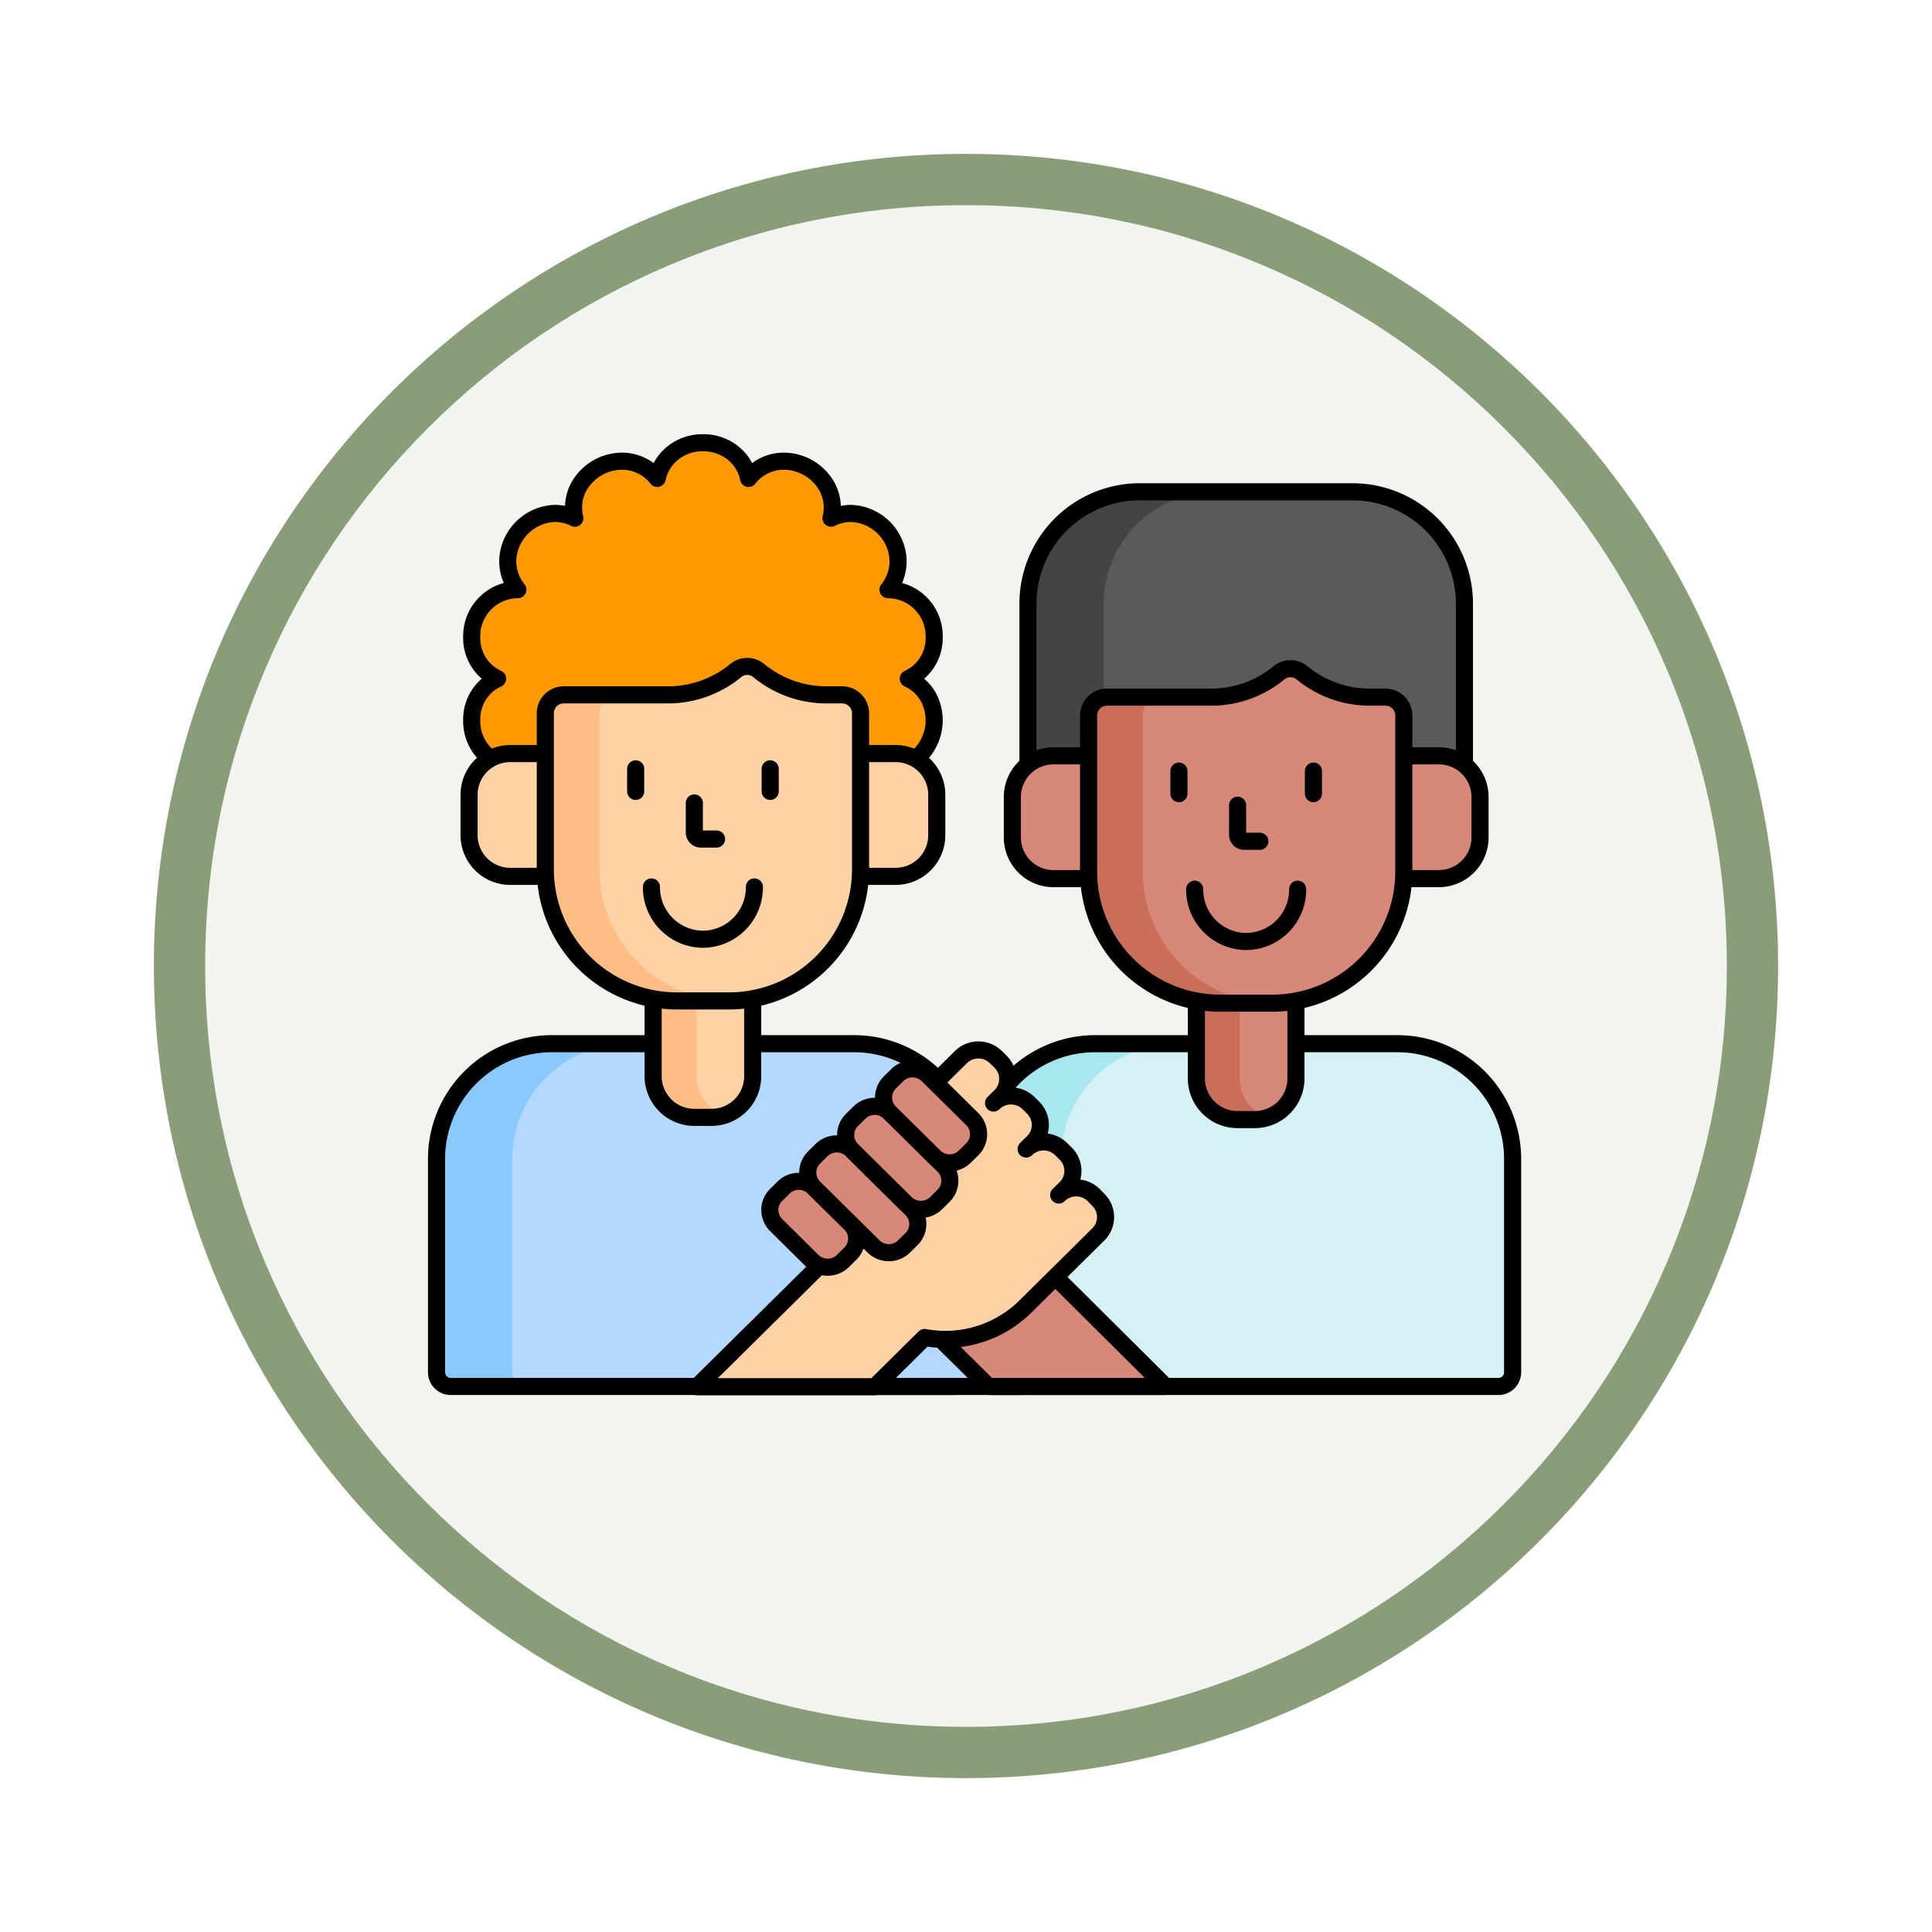 <svg xmlns="http://www.w3.org/2000/svg" xmlns:xlink="http://www.w3.org/1999/xlink" width="113" height="113" viewBox="0 0 113 113">
  <defs>
    <filter id="Trazado_982547" x="0" y="0" width="113" height="113" filterUnits="userSpaceOnUse">
      <feOffset dy="3" input="SourceAlpha"/>
      <feGaussianBlur stdDeviation="3" result="blur"/>
      <feFlood flood-opacity="0.161"/>
      <feComposite operator="in" in2="blur"/>
      <feComposite in="SourceGraphic"/>
    </filter>
    <clipPath id="clip-path">
      <path id="path10707" d="M0-682.665H64.839v64.839H0Z" transform="translate(0 682.665)"/>
    </clipPath>
  </defs>
  <g id="Grupo_1222308" data-name="Grupo 1222308" transform="translate(-1111 -3233.131)">
    <g id="Grupo_1208022" data-name="Grupo 1208022" transform="translate(0 1986.241)">
      <g id="Grupo_1202141" data-name="Grupo 1202141" transform="translate(1120 1252.89)">
        <g id="Grupo_1176928" data-name="Grupo 1176928" transform="translate(0 0)">
          <g id="Grupo_1172322" data-name="Grupo 1172322">
            <g id="Grupo_1164700" data-name="Grupo 1164700">
              <g id="Grupo_1160931" data-name="Grupo 1160931">
                <g id="Grupo_1160749" data-name="Grupo 1160749">
                  <g id="Grupo_1158891" data-name="Grupo 1158891">
                    <g id="Grupo_1157406" data-name="Grupo 1157406">
                      <g id="Grupo_1155793" data-name="Grupo 1155793">
                        <g id="Grupo_1154704" data-name="Grupo 1154704">
                          <g id="Grupo_1150790" data-name="Grupo 1150790">
                            <g id="Grupo_1154214" data-name="Grupo 1154214">
                              <g id="Grupo_1152583" data-name="Grupo 1152583">
                                <g id="Grupo_1146973" data-name="Grupo 1146973">
                                  <g id="Grupo_1146954" data-name="Grupo 1146954">
                                    <g transform="matrix(1, 0, 0, 1, -9, -6)" filter="url(#Trazado_982547)">
                                      <g id="Trazado_982547-2" data-name="Trazado 982547" transform="translate(9 6)" fill="#f2f4f0">
                                        <path d="M 47.5 93.5 C 41.289 93.5 35.265 92.284 29.595 89.886 C 24.118 87.569 19.198 84.252 14.973 80.027 C 10.748 75.802 7.431 70.882 5.114 65.405 C 2.716 59.735 1.5 53.711 1.5 47.5 C 1.5 41.289 2.716 35.265 5.114 29.595 C 7.431 24.118 10.748 19.198 14.973 14.973 C 19.198 10.748 24.118 7.431 29.595 5.114 C 35.265 2.716 41.289 1.5 47.5 1.5 C 53.711 1.5 59.735 2.716 65.405 5.114 C 70.882 7.431 75.802 10.748 80.027 14.973 C 84.252 19.198 87.569 24.118 89.886 29.595 C 92.284 35.265 93.5 41.289 93.5 47.5 C 93.5 53.711 92.284 59.735 89.886 65.405 C 87.569 70.882 84.252 75.802 80.027 80.027 C 75.802 84.252 70.882 87.569 65.405 89.886 C 59.735 92.284 53.711 93.5 47.5 93.5 Z" stroke="none"/>
                                        <path d="M 47.5 3 C 41.491 3 35.664 4.176 30.18 6.496 C 24.881 8.737 20.122 11.946 16.034 16.034 C 11.946 20.121 8.737 24.881 6.496 30.179 C 4.176 35.664 3 41.491 3 47.5 C 3 53.509 4.176 59.336 6.496 64.82 C 8.737 70.119 11.946 74.878 16.034 78.966 C 20.122 83.054 24.881 86.263 30.18 88.504 C 35.664 90.824 41.491 92 47.5 92 C 53.509 92 59.336 90.824 64.821 88.504 C 70.119 86.263 74.878 83.054 78.966 78.966 C 83.054 74.878 86.263 70.119 88.504 64.82 C 90.824 59.336 92 53.509 92 47.5 C 92 41.491 90.824 35.664 88.504 30.179 C 86.263 24.881 83.054 20.121 78.966 16.034 C 74.878 11.946 70.119 8.737 64.821 6.496 C 59.336 4.176 53.509 3 47.5 3 M 47.5 0 C 73.734 0 95 21.266 95 47.5 C 95 73.733 73.734 95 47.5 95 C 21.266 95 0 73.733 0 47.5 C 0 21.266 21.266 0 47.5 0 Z" stroke="none" fill="#899e78"/>
                                      </g>
                                    </g>
                                  </g>
                                </g>
                              </g>
                            </g>
                          </g>
                        </g>
                      </g>
                    </g>
                  </g>
                </g>
              </g>
            </g>
          </g>
        </g>
      </g>
    </g>
    <g id="g10701" transform="translate(1135.581 3936.876)">
      <g id="g10703" transform="translate(0 -682.665)">
        <g id="g10705" transform="translate(0 0)" clip-path="url(#clip-path)">
          <g id="g10711" transform="translate(0.95 39.965)">
            <path id="path10713" d="M-7.913-191.028a.83.83,0,0,1-.83-.83v-12.434a6.74,6.74,0,0,1,6.68-6.783H15.742a6.74,6.74,0,0,1,6.679,6.783v12.434a.83.83,0,0,1-.83.83Z" transform="translate(8.744 211.075)" fill="#b3dafe"/>
          </g>
          <g id="g10715" transform="translate(0.95 39.965)">
            <path id="path10717" d="M-42.234-183.115V-195.55a6.74,6.74,0,0,1,6.679-6.783h-4.432a6.74,6.74,0,0,0-6.679,6.783v12.434a.83.83,0,0,0,.83.83H-41.4a.83.83,0,0,1-.83-.83" transform="translate(46.667 202.333)" fill="#8ac9fe"/>
          </g>
          <g id="g10719" transform="translate(0.95 39.965)">
            <path id="path10721" d="M-7.913-191.028a.83.83,0,0,1-.83-.83v-12.434a6.74,6.74,0,0,1,6.68-6.783H15.742a6.74,6.74,0,0,1,6.679,6.783v12.434a.83.83,0,0,1-.83.83Z" transform="translate(8.744 211.075)" fill="none" stroke="#000" stroke-linecap="round" stroke-linejoin="round" stroke-miterlimit="10" stroke-width="1"/>
          </g>
          <g id="g10723" transform="translate(3.01 4.826)">
            <path id="path10725" d="M-128.852-262.861a2.733,2.733,0,0,1-2.163-1,2.632,2.632,0,0,1-.509-1.084,2.617,2.617,0,0,1-2.053,1.007,2.911,2.911,0,0,1-2.589-1.6,2.578,2.578,0,0,1-.177-1.732,2.629,2.629,0,0,1-1.166.278,2.864,2.864,0,0,1-2.693-2.232,2.617,2.617,0,0,1,.525-2.227h-.025a2.718,2.718,0,0,1-2.673-2.8,2.625,2.625,0,0,1,.764-1.889,2.665,2.665,0,0,1,.751-.518,2.684,2.684,0,0,1-.751-.518,2.625,2.625,0,0,1-.764-1.889,2.718,2.718,0,0,1,2.674-2.8h.025a2.617,2.617,0,0,1-.526-2.227,2.864,2.864,0,0,1,2.693-2.232,2.624,2.624,0,0,1,1.166.278,2.579,2.579,0,0,1,.177-1.733,2.912,2.912,0,0,1,2.589-1.6,2.618,2.618,0,0,1,2.053,1.007,2.628,2.628,0,0,1,.509-1.084,2.734,2.734,0,0,1,2.163-1h0a2.733,2.733,0,0,1,2.163,1,2.627,2.627,0,0,1,.509,1.084,2.618,2.618,0,0,1,2.053-1.007,2.912,2.912,0,0,1,2.589,1.6,2.578,2.578,0,0,1,.177,1.733,2.625,2.625,0,0,1,1.166-.278,2.864,2.864,0,0,1,2.693,2.232,2.617,2.617,0,0,1-.525,2.227H-118a2.718,2.718,0,0,1,2.674,2.8,2.625,2.625,0,0,1-.764,1.889,2.668,2.668,0,0,1-.751.518,2.572,2.572,0,0,1,1.161,1.05,2.889,2.889,0,0,1-.042,2.842,2.573,2.573,0,0,1-2.277,1.32h-.025a2.617,2.617,0,0,1,.526,2.227,2.864,2.864,0,0,1-2.693,2.232,2.629,2.629,0,0,1-1.166-.278,2.579,2.579,0,0,1-.177,1.733,2.912,2.912,0,0,1-2.589,1.6,2.617,2.617,0,0,1-2.053-1.007,2.63,2.63,0,0,1-.509,1.084,2.733,2.733,0,0,1-2.163,1" transform="translate(142.374 290.447)" fill="#fe9901"/>
          </g>
          <g id="g10727" transform="translate(3.01 4.826)">
            <path id="path10729" d="M-128.852-262.861a2.733,2.733,0,0,1-2.163-1,2.632,2.632,0,0,1-.509-1.084,2.617,2.617,0,0,1-2.053,1.007,2.911,2.911,0,0,1-2.589-1.6,2.578,2.578,0,0,1-.177-1.732,2.629,2.629,0,0,1-1.166.278,2.864,2.864,0,0,1-2.693-2.232,2.617,2.617,0,0,1,.525-2.227h-.025a2.718,2.718,0,0,1-2.673-2.8,2.625,2.625,0,0,1,.764-1.889,2.665,2.665,0,0,1,.751-.518,2.684,2.684,0,0,1-.751-.518,2.625,2.625,0,0,1-.764-1.889,2.718,2.718,0,0,1,2.674-2.8h.025a2.617,2.617,0,0,1-.526-2.227,2.864,2.864,0,0,1,2.693-2.232,2.624,2.624,0,0,1,1.166.278,2.579,2.579,0,0,1,.177-1.733,2.912,2.912,0,0,1,2.589-1.6,2.618,2.618,0,0,1,2.053,1.007,2.628,2.628,0,0,1,.509-1.084,2.734,2.734,0,0,1,2.163-1h0a2.733,2.733,0,0,1,2.163,1,2.627,2.627,0,0,1,.509,1.084,2.618,2.618,0,0,1,2.053-1.007,2.912,2.912,0,0,1,2.589,1.6,2.578,2.578,0,0,1,.177,1.733,2.625,2.625,0,0,1,1.166-.278,2.864,2.864,0,0,1,2.693,2.232,2.617,2.617,0,0,1-.525,2.227H-118a2.718,2.718,0,0,1,2.674,2.8,2.625,2.625,0,0,1-.764,1.889,2.668,2.668,0,0,1-.751.518,2.572,2.572,0,0,1,1.161,1.05,2.889,2.889,0,0,1-.042,2.842,2.573,2.573,0,0,1-2.277,1.32h-.025a2.617,2.617,0,0,1,.526,2.227,2.864,2.864,0,0,1-2.693,2.232,2.629,2.629,0,0,1-1.166-.278,2.579,2.579,0,0,1-.177,1.733,2.912,2.912,0,0,1-2.589,1.6,2.617,2.617,0,0,1-2.053-1.007,2.63,2.63,0,0,1-.509,1.084A2.733,2.733,0,0,1-128.852-262.861Z" transform="translate(142.374 290.447)" fill="none" stroke="#000" stroke-linecap="round" stroke-linejoin="round" stroke-miterlimit="10" stroke-width="1"/>
          </g>
          <g id="g10731" transform="translate(13.621 22.203)">
            <path id="path10733" d="M-22.7,0a2.408,2.408,0,0,0-2.382,2.419v17.23A2.408,2.408,0,0,0-22.7,22.069h1.059a2.408,2.408,0,0,0,2.382-2.419V2.419A2.408,2.408,0,0,0-21.64,0Z" transform="translate(25.081)" fill="#fed2a4"/>
          </g>
          <g id="g10735" transform="translate(13.621 22.203)">
            <path id="path10737" d="M-24.134-187.231v-17.23a2.424,2.424,0,0,1,1.645-2.3,2.329,2.329,0,0,0-.737-.121h-1.059a2.408,2.408,0,0,0-2.382,2.419v17.23a2.408,2.408,0,0,0,2.382,2.419h1.059a2.322,2.322,0,0,0,.737-.121,2.424,2.424,0,0,1-1.645-2.3" transform="translate(26.667 206.881)" fill="#ffbd86"/>
          </g>
          <g id="g10739" transform="translate(13.621 22.203)">
            <path id="path10741" d="M-22.7,0a2.408,2.408,0,0,0-2.382,2.419v17.23A2.408,2.408,0,0,0-22.7,22.069h1.059a2.408,2.408,0,0,0,2.382-2.419V2.419A2.408,2.408,0,0,0-21.64,0Z" transform="translate(25.081)" fill="none" stroke="#000" stroke-linecap="round" stroke-linejoin="round" stroke-miterlimit="10" stroke-width="1"/>
          </g>
          <g id="g10743" transform="translate(2.855 22.996)">
            <path id="path10745" d="M-237.946,0h-22.59a2.408,2.408,0,0,0-2.382,2.419V4.762a2.408,2.408,0,0,0,2.382,2.419h22.59a2.408,2.408,0,0,0,2.382-2.419V2.419A2.408,2.408,0,0,0-237.946,0" transform="translate(262.918)" fill="#fed2a4"/>
          </g>
          <g id="g10747" transform="translate(2.855 22.996)">
            <path id="path10749" d="M-237.946,0h-22.59a2.408,2.408,0,0,0-2.382,2.419V4.762a2.408,2.408,0,0,0,2.382,2.419h22.59a2.408,2.408,0,0,0,2.382-2.419V2.419A2.408,2.408,0,0,0-237.946,0Z" transform="translate(262.918)" fill="none" stroke="#000" stroke-linecap="round" stroke-linejoin="round" stroke-miterlimit="10" stroke-width="1"/>
          </g>
          <g id="g10751" transform="translate(7.314 17.897)">
            <path id="path10753" d="M-72.675-186.425a7.7,7.7,0,0,1-7.627-7.745v-9.07a1.077,1.077,0,0,1,1.068-1.085h6.118a6.226,6.226,0,0,0,3.95-1.421,1.057,1.057,0,0,1,.673-.243,1.058,1.058,0,0,1,.674.243,6.226,6.226,0,0,0,3.95,1.421h.936a1.077,1.077,0,0,1,1.068,1.085v9.07a7.7,7.7,0,0,1-7.627,7.745Z" transform="translate(80.302 205.99)" fill="#fed2a4"/>
          </g>
          <g id="g10755" transform="translate(7.314 19.561)">
            <path id="path10757" d="M-30.167-96.766v-9.07a1.077,1.077,0,0,1,1.068-1.085h-3.166a1.077,1.077,0,0,0-1.068,1.085v9.07a7.7,7.7,0,0,0,7.627,7.745h3.166a7.7,7.7,0,0,1-7.627-7.745" transform="translate(33.333 106.921)" fill="#ffbd86"/>
          </g>
          <g id="g10759" transform="translate(7.314 17.897)">
            <path id="path10761" d="M-72.675-186.425a7.7,7.7,0,0,1-7.627-7.745v-9.07a1.077,1.077,0,0,1,1.068-1.085h6.118a6.226,6.226,0,0,0,3.95-1.421,1.057,1.057,0,0,1,.673-.243,1.058,1.058,0,0,1,.674.243,6.226,6.226,0,0,0,3.95,1.421h.936a1.077,1.077,0,0,1,1.068,1.085v9.07a7.7,7.7,0,0,1-7.627,7.745Z" transform="translate(80.302 205.99)" fill="none" stroke="#000" stroke-linecap="round" stroke-linejoin="round" stroke-miterlimit="10" stroke-width="1"/>
          </g>
          <g id="g10763" transform="translate(12.599 23.888)">
            <path id="path10765" d="M0,0V1.321" fill="none" stroke="#000" stroke-linecap="round" stroke-linejoin="round" stroke-miterlimit="10" stroke-width="1"/>
          </g>
          <g id="g10767" transform="translate(20.466 23.888)">
            <path id="path10769" d="M0,0V1.321" fill="none" stroke="#000" stroke-linecap="round" stroke-linejoin="round" stroke-miterlimit="10" stroke-width="1"/>
          </g>
          <g id="g10771" transform="translate(13.521 30.797)">
            <path id="path10773" d="M-57.387,0A3.035,3.035,0,0,1-60.4,3.058,3.035,3.035,0,0,1-63.409,0" transform="translate(63.409)" fill="none" stroke="#000" stroke-linecap="round" stroke-linejoin="round" stroke-miterlimit="10" stroke-width="1"/>
          </g>
          <g id="g10775" transform="translate(16.03 25.883)">
            <path id="path10777" d="M0,0V1.731a.381.381,0,0,0,.38.38H1.3" fill="none" stroke="#000" stroke-linecap="round" stroke-linejoin="round" stroke-miterlimit="10" stroke-width="1"/>
          </g>
          <g id="g10779" transform="translate(32.724 39.965)">
            <path id="path10781" d="M-7.913-191.028a.83.83,0,0,1-.83-.83v-12.434a6.74,6.74,0,0,1,6.68-6.783H15.742a6.74,6.74,0,0,1,6.679,6.783v12.434a.83.83,0,0,1-.83.83Z" transform="translate(8.744 211.075)" fill="#d4f2f6"/>
          </g>
          <g id="g10783" transform="translate(32.724 39.965)">
            <path id="path10785" d="M-45.251-183.115V-195.55a6.74,6.74,0,0,1,6.68-6.783H-43.32A6.74,6.74,0,0,0-50-195.55v12.434a.83.83,0,0,0,.83.83h4.749a.83.83,0,0,1-.83-.83" transform="translate(50 202.333)" fill="#a6e7f0"/>
          </g>
          <g id="g10787" transform="translate(32.724 39.965)">
            <path id="path10789" d="M-7.913-191.028a.83.83,0,0,1-.83-.83v-12.434a6.74,6.74,0,0,1,6.68-6.783H15.742a6.74,6.74,0,0,1,6.679,6.783v12.434a.83.83,0,0,1-.83.83Z" transform="translate(8.744 211.075)" fill="none" stroke="#000" stroke-linecap="round" stroke-linejoin="round" stroke-miterlimit="10" stroke-width="1"/>
          </g>
          <path id="path10791" d="M281.443-107.451h-9.283V-113.4h9.283Z" transform="translate(-246.31 167.464)" fill="#b3dafe" stroke="#000" stroke-linecap="round" stroke-linejoin="round" stroke-miterlimit="10" stroke-width="1"/>
          <g id="g10793" transform="translate(35.543 7.683)">
            <path id="path10795" d="M-243.251-164.489v-10.688a6.544,6.544,0,0,0-6.473-6.574h-12.582a6.544,6.544,0,0,0-6.473,6.574v10.688Z" transform="translate(268.779 181.752)" fill="#5a5a5a"/>
          </g>
          <g id="g10797" transform="translate(35.542 7.683)">
            <path id="path10799" d="M-103.917,0h-4.432a6.544,6.544,0,0,0-6.473,6.574V17.263h4.432V6.574A6.544,6.544,0,0,1-103.917,0" transform="translate(114.822)" fill="#444"/>
          </g>
          <g id="g10801" transform="translate(35.543 7.683)">
            <path id="path10803" d="M-243.251-164.489v-10.688a6.544,6.544,0,0,0-6.473-6.574h-12.582a6.544,6.544,0,0,0-6.473,6.574v10.688Z" transform="translate(268.779 181.752)" fill="none" stroke="#000" stroke-linecap="round" stroke-linejoin="round" stroke-miterlimit="10" stroke-width="1"/>
          </g>
          <g id="g10805" transform="translate(45.395 22.334)">
            <path id="path10807" d="M-22.7,0a2.408,2.408,0,0,0-2.382,2.419v17.23A2.408,2.408,0,0,0-22.7,22.069h1.059a2.408,2.408,0,0,0,2.382-2.419V2.419A2.408,2.408,0,0,0-21.64,0Z" transform="translate(25.081)" fill="#d78878"/>
          </g>
          <g id="g10809" transform="translate(45.395 22.334)">
            <path id="path10811" d="M-24.134-187.231v-17.23a2.424,2.424,0,0,1,1.645-2.3,2.329,2.329,0,0,0-.737-.121h-1.059a2.408,2.408,0,0,0-2.382,2.419v17.23a2.408,2.408,0,0,0,2.382,2.419h1.059a2.322,2.322,0,0,0,.737-.121,2.424,2.424,0,0,1-1.645-2.3" transform="translate(26.667 206.881)" fill="#ca6e59"/>
          </g>
          <g id="g10813" transform="translate(45.395 22.334)">
            <path id="path10815" d="M-22.7,0a2.408,2.408,0,0,0-2.382,2.419v17.23A2.408,2.408,0,0,0-22.7,22.069h1.059a2.408,2.408,0,0,0,2.382-2.419V2.419A2.408,2.408,0,0,0-21.64,0Z" transform="translate(25.081)" fill="none" stroke="#000" stroke-linecap="round" stroke-linejoin="round" stroke-miterlimit="10" stroke-width="1"/>
          </g>
          <g id="g10817" transform="translate(34.63 23.128)">
            <path id="path10819" d="M-237.946,0h-22.59a2.408,2.408,0,0,0-2.382,2.419V4.762a2.408,2.408,0,0,0,2.382,2.419h22.59a2.408,2.408,0,0,0,2.382-2.419V2.419A2.408,2.408,0,0,0-237.946,0" transform="translate(262.918)" fill="#d78878"/>
          </g>
          <g id="g10821" transform="translate(34.63 23.128)">
            <path id="path10823" d="M-237.946,0h-22.59a2.408,2.408,0,0,0-2.382,2.419V4.762a2.408,2.408,0,0,0,2.382,2.419h22.59a2.408,2.408,0,0,0,2.382-2.419V2.419A2.408,2.408,0,0,0-237.946,0Z" transform="translate(262.918)" fill="none" stroke="#000" stroke-linecap="round" stroke-linejoin="round" stroke-miterlimit="10" stroke-width="1"/>
          </g>
          <g id="g10825" transform="translate(39.088 18.029)">
            <path id="path10827" d="M-72.675-186.427a7.7,7.7,0,0,1-7.627-7.745v-9.07a1.077,1.077,0,0,1,1.069-1.085h6.118a6.226,6.226,0,0,0,3.95-1.422,1.058,1.058,0,0,1,.673-.243,1.057,1.057,0,0,1,.674.243,6.227,6.227,0,0,0,3.95,1.422h.936a1.077,1.077,0,0,1,1.068,1.085v9.07a7.7,7.7,0,0,1-7.627,7.745Z" transform="translate(80.302 205.992)" fill="#d78878"/>
          </g>
          <g id="g10829" transform="translate(39.088 19.693)">
            <path id="path10831" d="M-30.167-96.767v-9.07a1.077,1.077,0,0,1,1.069-1.085h-3.166a1.077,1.077,0,0,0-1.069,1.085v9.07a7.7,7.7,0,0,0,7.627,7.745h3.166a7.7,7.7,0,0,1-7.627-7.745" transform="translate(33.333 106.922)" fill="#ca6e59"/>
          </g>
          <g id="g10833" transform="translate(39.088 18.029)">
            <path id="path10835" d="M-72.675-186.427a7.7,7.7,0,0,1-7.627-7.745v-9.07a1.077,1.077,0,0,1,1.069-1.085h6.118a6.226,6.226,0,0,0,3.95-1.422,1.058,1.058,0,0,1,.673-.243,1.057,1.057,0,0,1,.674.243,6.227,6.227,0,0,0,3.95,1.422h.936a1.077,1.077,0,0,1,1.068,1.085v9.07a7.7,7.7,0,0,1-7.627,7.745Z" transform="translate(80.302 205.992)" fill="none" stroke="#000" stroke-linecap="round" stroke-linejoin="round" stroke-miterlimit="10" stroke-width="1"/>
          </g>
          <g id="g10837" transform="translate(44.373 24.02)">
            <path id="path10839" d="M0,0V1.321" fill="none" stroke="#000" stroke-linecap="round" stroke-linejoin="round" stroke-miterlimit="10" stroke-width="1"/>
          </g>
          <g id="g10841" transform="translate(52.24 24.02)">
            <path id="path10843" d="M0,0V1.321" fill="none" stroke="#000" stroke-linecap="round" stroke-linejoin="round" stroke-miterlimit="10" stroke-width="1"/>
          </g>
          <g id="g10845" transform="translate(45.295 30.929)">
            <path id="path10847" d="M-57.388,0A3.035,3.035,0,0,1-60.4,3.058,3.035,3.035,0,0,1-63.411,0" transform="translate(63.411)" fill="none" stroke="#000" stroke-linecap="round" stroke-linejoin="round" stroke-miterlimit="10" stroke-width="1"/>
          </g>
          <g id="g10849" transform="translate(47.805 26.015)">
            <path id="path10851" d="M0,0V1.731a.381.381,0,0,0,.38.38H1.3" fill="none" stroke="#000" stroke-linecap="round" stroke-linejoin="round" stroke-miterlimit="10" stroke-width="1"/>
          </g>
          <g id="g10853" transform="translate(24.084 43.691)">
            <path id="path10855" d="M-107.957-78.1a6.666,6.666,0,0,0-1.809-6.33l-1.887-1.866-7.633,11.282a6.838,6.838,0,0,0,5.952,1.879l3.2,3.162h10.351Z" transform="translate(119.286 86.293)" fill="#d78878"/>
          </g>
          <g id="g10857" transform="translate(24.084 43.691)">
            <path id="path10859" d="M-107.957-78.1a6.666,6.666,0,0,0-1.809-6.33l-1.887-1.866-7.633,11.282a6.838,6.838,0,0,0,5.952,1.879l3.2,3.162h10.351Z" transform="translate(119.286 86.293)" fill="none" stroke="#000" stroke-linecap="round" stroke-linejoin="round" stroke-miterlimit="10" stroke-width="1"/>
          </g>
          <g id="g10861" transform="translate(16.189 40.317)">
            <path id="path10863" d="M-221.025-80.967a1.46,1.46,0,0,0-2.043,0l.409-.4a1.422,1.422,0,0,0,0-2.02l-.273-.269a1.46,1.46,0,0,0-2.043,0l.409-.4a1.421,1.421,0,0,0,0-2.02l-.272-.269a1.461,1.461,0,0,0-2.043,0l.409-.4a1.421,1.421,0,0,0,0-2.02l-.272-.269a1.46,1.46,0,0,0-2.043,0l-5.494,5.433a6.486,6.486,0,0,0-1.831,5.827l-8.109,8.019h10.4l2.91-2.878a6.653,6.653,0,0,0,5.893-1.81l4.268-4.221a1.421,1.421,0,0,0,0-2.02Z" transform="translate(244.221 89.464)" fill="#fed2a4"/>
          </g>
          <g id="g10865" transform="translate(16.189 40.317)">
            <path id="path10867" d="M-221.025-80.967a1.46,1.46,0,0,0-2.043,0l.409-.4a1.422,1.422,0,0,0,0-2.02l-.273-.269a1.46,1.46,0,0,0-2.043,0l.409-.4a1.421,1.421,0,0,0,0-2.02l-.272-.269a1.461,1.461,0,0,0-2.043,0l.409-.4a1.421,1.421,0,0,0,0-2.02l-.272-.269a1.46,1.46,0,0,0-2.043,0l-5.494,5.433a6.486,6.486,0,0,0-1.831,5.827l-8.109,8.019h10.4l2.91-2.878a6.653,6.653,0,0,0,5.893-1.81l4.268-4.221a1.421,1.421,0,0,0,0-2.02Z" transform="translate(244.221 89.464)" fill="none" stroke="#000" stroke-linecap="round" stroke-linejoin="round" stroke-miterlimit="10" stroke-width="1"/>
          </g>
          <g id="g10869" transform="translate(20.446 48.013)">
            <path id="path10871" d="M-44.909-23.521a1.236,1.236,0,0,1,0,1.757l-.441.436a1.27,1.27,0,0,1-1.777,0l-2.129-2.106a1.236,1.236,0,0,1,0-1.757l.441-.436a1.27,1.27,0,0,1,1.776,0Z" transform="translate(49.622 25.99)" fill="#d78878"/>
          </g>
          <g id="g10873" transform="translate(20.446 48.013)">
            <path id="path10875" d="M-44.909-23.521a1.236,1.236,0,0,1,0,1.757l-.441.436a1.27,1.27,0,0,1-1.777,0l-2.129-2.106a1.236,1.236,0,0,1,0-1.757l.441-.436a1.27,1.27,0,0,1,1.776,0Z" transform="translate(49.622 25.99)" fill="none" stroke="#000" stroke-linecap="round" stroke-linejoin="round" stroke-miterlimit="10" stroke-width="1"/>
          </g>
          <g id="g10877" transform="translate(22.663 45.821)">
            <path id="path10879" d="M-57.834-36.3a1.236,1.236,0,0,1,0,1.757l-.441.436a1.27,1.27,0,0,1-1.776,0l-3.486-3.448a1.236,1.236,0,0,1,0-1.757l.441-.436a1.27,1.27,0,0,1,1.776,0Z" transform="translate(63.904 40.113)" fill="#d78878"/>
          </g>
          <g id="g10881" transform="translate(22.663 45.821)">
            <path id="path10883" d="M-57.834-36.3a1.236,1.236,0,0,1,0,1.757l-.441.436a1.27,1.27,0,0,1-1.776,0l-3.486-3.448a1.236,1.236,0,0,1,0-1.757l.441-.436a1.27,1.27,0,0,1,1.776,0Z" transform="translate(63.904 40.113)" fill="none" stroke="#000" stroke-linecap="round" stroke-linejoin="round" stroke-miterlimit="10" stroke-width="1"/>
          </g>
          <g id="g10885" transform="translate(24.88 43.628)">
            <path id="path10887" d="M-54.582-33.088a1.236,1.236,0,0,1,0,1.757l-.44.436a1.27,1.27,0,0,1-1.776,0l-3.145-3.11a1.236,1.236,0,0,1,0-1.757l.441-.436a1.27,1.27,0,0,1,1.776,0Z" transform="translate(60.31 36.56)" fill="#d78878"/>
          </g>
          <g id="g10889" transform="translate(24.88 43.628)">
            <path id="path10891" d="M-54.582-33.088a1.236,1.236,0,0,1,0,1.757l-.44.436a1.27,1.27,0,0,1-1.776,0l-3.145-3.11a1.236,1.236,0,0,1,0-1.757l.441-.436a1.27,1.27,0,0,1,1.776,0Z" transform="translate(60.31 36.56)" fill="none" stroke="#000" stroke-linecap="round" stroke-linejoin="round" stroke-miterlimit="10" stroke-width="1"/>
          </g>
          <g id="g10893" transform="translate(27.097 41.436)">
            <path id="path10895" d="M-49.477-28.039a1.236,1.236,0,0,1,0,1.757l-.441.436a1.27,1.27,0,0,1-1.776,0l-2.609-2.58a1.236,1.236,0,0,1,0-1.757l.44-.436a1.27,1.27,0,0,1,1.776,0Z" transform="translate(54.669 30.982)" fill="#d78878"/>
          </g>
          <g id="g10897" transform="translate(27.097 41.436)">
            <path id="path10899" d="M-49.477-28.039a1.236,1.236,0,0,1,0,1.757l-.441.436a1.27,1.27,0,0,1-1.776,0l-2.609-2.58a1.236,1.236,0,0,1,0-1.757l.44-.436a1.27,1.27,0,0,1,1.776,0Z" transform="translate(54.669 30.982)" fill="none" stroke="#000" stroke-linecap="round" stroke-linejoin="round" stroke-miterlimit="10" stroke-width="1"/>
          </g>
        </g>
      </g>
    </g>
  </g>
</svg>
